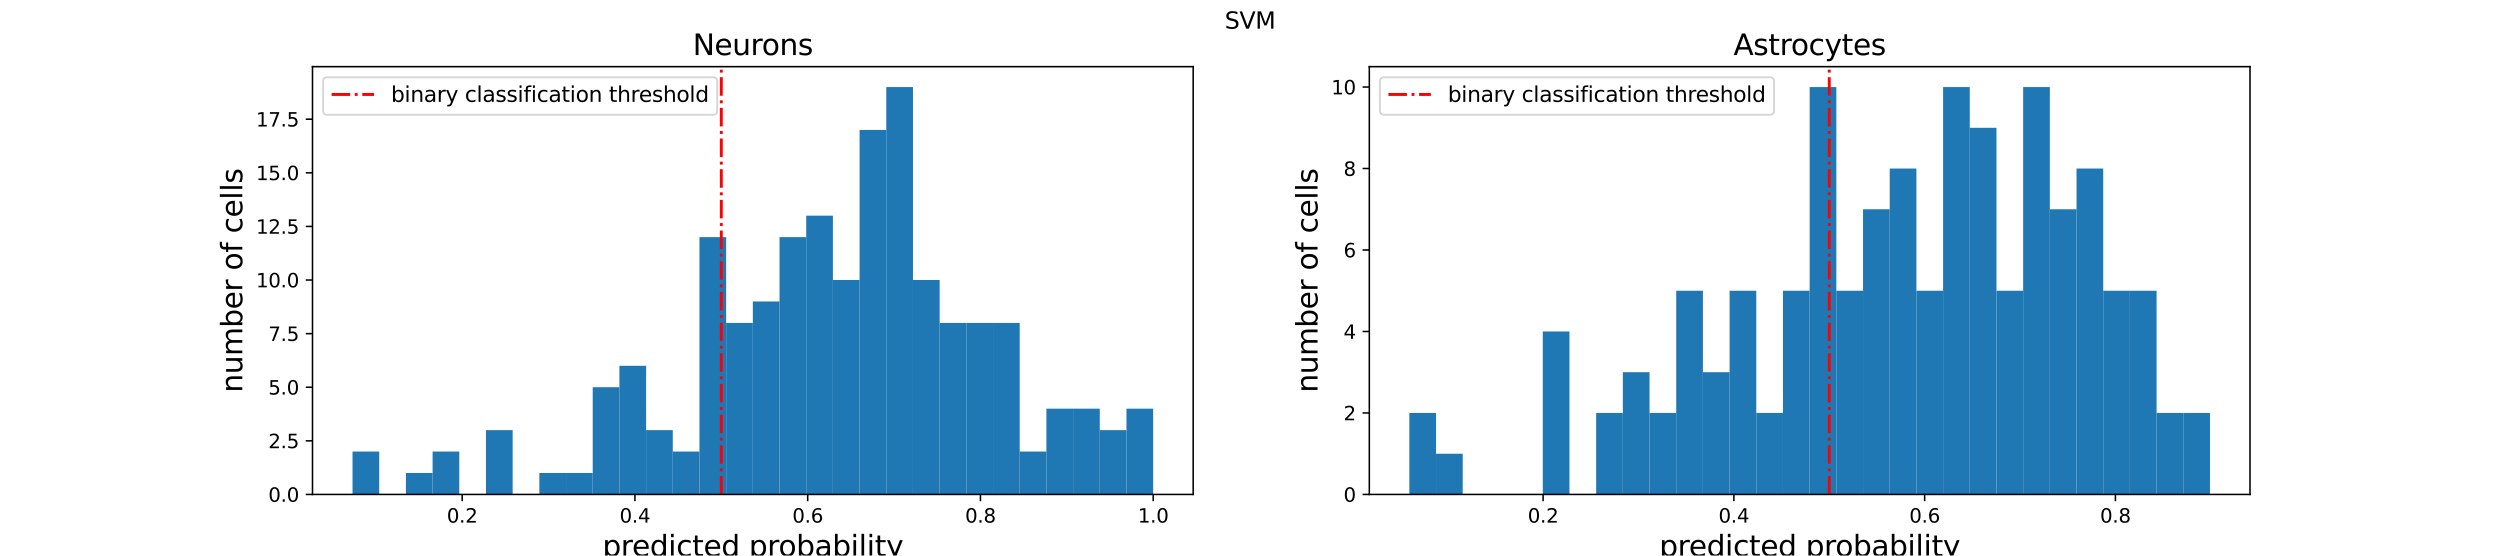 <?xml version="1.0" encoding="utf-8" standalone="no"?>
<!DOCTYPE svg PUBLIC "-//W3C//DTD SVG 1.1//EN"
  "http://www.w3.org/Graphics/SVG/1.1/DTD/svg11.dtd">
<svg xmlns:xlink="http://www.w3.org/1999/xlink" width="1296pt" height="288pt" viewBox="0 0 1296 288" xmlns="http://www.w3.org/2000/svg" version="1.1">
 <defs>
  <style type="text/css">*{stroke-linejoin: round; stroke-linecap: butt}</style>
 </defs>
 <g id="figure_1">
  <g id="patch_1">
   <path d="M 0 288 
L 1296 288 
L 1296 0 
L 0 0 
z
" style="fill: #ffffff"/>
  </g>
  <g id="axes_1">
   <g id="patch_2">
    <path d="M 162 256.32 
L 618.545 256.32 
L 618.545 34.56 
L 162 34.56 
z
" style="fill: #ffffff"/>
   </g>
   <g id="patch_3">
    <path d="M 182.752 256.32 
L 196.587 256.32 
L 196.587 234.088 
L 182.752 234.088 
z
" clip-path="url(#pd1513970ee)" style="fill: #1f77b4"/>
   </g>
   <g id="patch_4">
    <path d="M 196.587 256.32 
L 210.421 256.32 
L 210.421 256.32 
L 196.587 256.32 
z
" clip-path="url(#pd1513970ee)" style="fill: #1f77b4"/>
   </g>
   <g id="patch_5">
    <path d="M 210.421 256.32 
L 224.256 256.32 
L 224.256 245.204 
L 210.421 245.204 
z
" clip-path="url(#pd1513970ee)" style="fill: #1f77b4"/>
   </g>
   <g id="patch_6">
    <path d="M 224.256 256.32 
L 238.091 256.32 
L 238.091 234.088 
L 224.256 234.088 
z
" clip-path="url(#pd1513970ee)" style="fill: #1f77b4"/>
   </g>
   <g id="patch_7">
    <path d="M 238.091 256.32 
L 251.926 256.32 
L 251.926 256.32 
L 238.091 256.32 
z
" clip-path="url(#pd1513970ee)" style="fill: #1f77b4"/>
   </g>
   <g id="patch_8">
    <path d="M 251.926 256.32 
L 265.76 256.32 
L 265.76 222.973 
L 251.926 222.973 
z
" clip-path="url(#pd1513970ee)" style="fill: #1f77b4"/>
   </g>
   <g id="patch_9">
    <path d="M 265.76 256.32 
L 279.595 256.32 
L 279.595 256.32 
L 265.76 256.32 
z
" clip-path="url(#pd1513970ee)" style="fill: #1f77b4"/>
   </g>
   <g id="patch_10">
    <path d="M 279.595 256.32 
L 293.43 256.32 
L 293.43 245.204 
L 279.595 245.204 
z
" clip-path="url(#pd1513970ee)" style="fill: #1f77b4"/>
   </g>
   <g id="patch_11">
    <path d="M 293.43 256.32 
L 307.264 256.32 
L 307.264 245.204 
L 293.43 245.204 
z
" clip-path="url(#pd1513970ee)" style="fill: #1f77b4"/>
   </g>
   <g id="patch_12">
    <path d="M 307.264 256.32 
L 321.099 256.32 
L 321.099 200.741 
L 307.264 200.741 
z
" clip-path="url(#pd1513970ee)" style="fill: #1f77b4"/>
   </g>
   <g id="patch_13">
    <path d="M 321.099 256.32 
L 334.934 256.32 
L 334.934 189.625 
L 321.099 189.625 
z
" clip-path="url(#pd1513970ee)" style="fill: #1f77b4"/>
   </g>
   <g id="patch_14">
    <path d="M 334.934 256.32 
L 348.769 256.32 
L 348.769 222.973 
L 334.934 222.973 
z
" clip-path="url(#pd1513970ee)" style="fill: #1f77b4"/>
   </g>
   <g id="patch_15">
    <path d="M 348.769 256.32 
L 362.603 256.32 
L 362.603 234.088 
L 348.769 234.088 
z
" clip-path="url(#pd1513970ee)" style="fill: #1f77b4"/>
   </g>
   <g id="patch_16">
    <path d="M 362.603 256.32 
L 376.438 256.32 
L 376.438 122.931 
L 362.603 122.931 
z
" clip-path="url(#pd1513970ee)" style="fill: #1f77b4"/>
   </g>
   <g id="patch_17">
    <path d="M 376.438 256.32 
L 390.273 256.32 
L 390.273 167.394 
L 376.438 167.394 
z
" clip-path="url(#pd1513970ee)" style="fill: #1f77b4"/>
   </g>
   <g id="patch_18">
    <path d="M 390.273 256.32 
L 404.107 256.32 
L 404.107 156.278 
L 390.273 156.278 
z
" clip-path="url(#pd1513970ee)" style="fill: #1f77b4"/>
   </g>
   <g id="patch_19">
    <path d="M 404.107 256.32 
L 417.942 256.32 
L 417.942 122.931 
L 404.107 122.931 
z
" clip-path="url(#pd1513970ee)" style="fill: #1f77b4"/>
   </g>
   <g id="patch_20">
    <path d="M 417.942 256.32 
L 431.777 256.32 
L 431.777 111.815 
L 417.942 111.815 
z
" clip-path="url(#pd1513970ee)" style="fill: #1f77b4"/>
   </g>
   <g id="patch_21">
    <path d="M 431.777 256.32 
L 445.612 256.32 
L 445.612 145.162 
L 431.777 145.162 
z
" clip-path="url(#pd1513970ee)" style="fill: #1f77b4"/>
   </g>
   <g id="patch_22">
    <path d="M 445.612 256.32 
L 459.446 256.32 
L 459.446 67.352 
L 445.612 67.352 
z
" clip-path="url(#pd1513970ee)" style="fill: #1f77b4"/>
   </g>
   <g id="patch_23">
    <path d="M 459.446 256.32 
L 473.281 256.32 
L 473.281 45.12 
L 459.446 45.12 
z
" clip-path="url(#pd1513970ee)" style="fill: #1f77b4"/>
   </g>
   <g id="patch_24">
    <path d="M 473.281 256.32 
L 487.116 256.32 
L 487.116 145.162 
L 473.281 145.162 
z
" clip-path="url(#pd1513970ee)" style="fill: #1f77b4"/>
   </g>
   <g id="patch_25">
    <path d="M 487.116 256.32 
L 500.95 256.32 
L 500.95 167.394 
L 487.116 167.394 
z
" clip-path="url(#pd1513970ee)" style="fill: #1f77b4"/>
   </g>
   <g id="patch_26">
    <path d="M 500.95 256.32 
L 514.785 256.32 
L 514.785 167.394 
L 500.95 167.394 
z
" clip-path="url(#pd1513970ee)" style="fill: #1f77b4"/>
   </g>
   <g id="patch_27">
    <path d="M 514.785 256.32 
L 528.62 256.32 
L 528.62 167.394 
L 514.785 167.394 
z
" clip-path="url(#pd1513970ee)" style="fill: #1f77b4"/>
   </g>
   <g id="patch_28">
    <path d="M 528.62 256.32 
L 542.455 256.32 
L 542.455 234.088 
L 528.62 234.088 
z
" clip-path="url(#pd1513970ee)" style="fill: #1f77b4"/>
   </g>
   <g id="patch_29">
    <path d="M 542.455 256.32 
L 556.289 256.32 
L 556.289 211.857 
L 542.455 211.857 
z
" clip-path="url(#pd1513970ee)" style="fill: #1f77b4"/>
   </g>
   <g id="patch_30">
    <path d="M 556.289 256.32 
L 570.124 256.32 
L 570.124 211.857 
L 556.289 211.857 
z
" clip-path="url(#pd1513970ee)" style="fill: #1f77b4"/>
   </g>
   <g id="patch_31">
    <path d="M 570.124 256.32 
L 583.959 256.32 
L 583.959 222.973 
L 570.124 222.973 
z
" clip-path="url(#pd1513970ee)" style="fill: #1f77b4"/>
   </g>
   <g id="patch_32">
    <path d="M 583.959 256.32 
L 597.793 256.32 
L 597.793 211.857 
L 583.959 211.857 
z
" clip-path="url(#pd1513970ee)" style="fill: #1f77b4"/>
   </g>
   <g id="matplotlib.axis_1">
    <g id="xtick_1">
     <g id="line2d_1">
      <defs>
       <path id="me5dba78fe8" d="M 0 0 
L 0 3.5 
" style="stroke: #000000; stroke-width: 0.8"/>
      </defs>
      <g>
       <use xlink:href="#me5dba78fe8" x="239.591" y="256.32" style="stroke: #000000; stroke-width: 0.8"/>
      </g>
     </g>
     <g id="text_1">
      <!-- 0.2 -->
      <g transform="translate(231.639 270.918) scale(0.1 -0.1)">
       <defs>
        <path id="DejaVuSans-30" d="M 2034 4250 
Q 1547 4250 1301 3770 
Q 1056 3291 1056 2328 
Q 1056 1369 1301 889 
Q 1547 409 2034 409 
Q 2525 409 2770 889 
Q 3016 1369 3016 2328 
Q 3016 3291 2770 3770 
Q 2525 4250 2034 4250 
z
M 2034 4750 
Q 2819 4750 3233 4129 
Q 3647 3509 3647 2328 
Q 3647 1150 3233 529 
Q 2819 -91 2034 -91 
Q 1250 -91 836 529 
Q 422 1150 422 2328 
Q 422 3509 836 4129 
Q 1250 4750 2034 4750 
z
" transform="scale(0.016)"/>
        <path id="DejaVuSans-2e" d="M 684 794 
L 1344 794 
L 1344 0 
L 684 0 
L 684 794 
z
" transform="scale(0.016)"/>
        <path id="DejaVuSans-32" d="M 1228 531 
L 3431 531 
L 3431 0 
L 469 0 
L 469 531 
Q 828 903 1448 1529 
Q 2069 2156 2228 2338 
Q 2531 2678 2651 2914 
Q 2772 3150 2772 3378 
Q 2772 3750 2511 3984 
Q 2250 4219 1831 4219 
Q 1534 4219 1204 4116 
Q 875 4013 500 3803 
L 500 4441 
Q 881 4594 1212 4672 
Q 1544 4750 1819 4750 
Q 2544 4750 2975 4387 
Q 3406 4025 3406 3419 
Q 3406 3131 3298 2873 
Q 3191 2616 2906 2266 
Q 2828 2175 2409 1742 
Q 1991 1309 1228 531 
z
" transform="scale(0.016)"/>
       </defs>
       <use xlink:href="#DejaVuSans-30"/>
       <use xlink:href="#DejaVuSans-2e" x="63.623"/>
       <use xlink:href="#DejaVuSans-32" x="95.41"/>
      </g>
     </g>
    </g>
    <g id="xtick_2">
     <g id="line2d_2">
      <g>
       <use xlink:href="#me5dba78fe8" x="329.149" y="256.32" style="stroke: #000000; stroke-width: 0.8"/>
      </g>
     </g>
     <g id="text_2">
      <!-- 0.4 -->
      <g transform="translate(321.197 270.918) scale(0.1 -0.1)">
       <defs>
        <path id="DejaVuSans-34" d="M 2419 4116 
L 825 1625 
L 2419 1625 
L 2419 4116 
z
M 2253 4666 
L 3047 4666 
L 3047 1625 
L 3713 1625 
L 3713 1100 
L 3047 1100 
L 3047 0 
L 2419 0 
L 2419 1100 
L 313 1100 
L 313 1709 
L 2253 4666 
z
" transform="scale(0.016)"/>
       </defs>
       <use xlink:href="#DejaVuSans-30"/>
       <use xlink:href="#DejaVuSans-2e" x="63.623"/>
       <use xlink:href="#DejaVuSans-34" x="95.41"/>
      </g>
     </g>
    </g>
    <g id="xtick_3">
     <g id="line2d_3">
      <g>
       <use xlink:href="#me5dba78fe8" x="418.707" y="256.32" style="stroke: #000000; stroke-width: 0.8"/>
      </g>
     </g>
     <g id="text_3">
      <!-- 0.6 -->
      <g transform="translate(410.755 270.918) scale(0.1 -0.1)">
       <defs>
        <path id="DejaVuSans-36" d="M 2113 2584 
Q 1688 2584 1439 2293 
Q 1191 2003 1191 1497 
Q 1191 994 1439 701 
Q 1688 409 2113 409 
Q 2538 409 2786 701 
Q 3034 994 3034 1497 
Q 3034 2003 2786 2293 
Q 2538 2584 2113 2584 
z
M 3366 4563 
L 3366 3988 
Q 3128 4100 2886 4159 
Q 2644 4219 2406 4219 
Q 1781 4219 1451 3797 
Q 1122 3375 1075 2522 
Q 1259 2794 1537 2939 
Q 1816 3084 2150 3084 
Q 2853 3084 3261 2657 
Q 3669 2231 3669 1497 
Q 3669 778 3244 343 
Q 2819 -91 2113 -91 
Q 1303 -91 875 529 
Q 447 1150 447 2328 
Q 447 3434 972 4092 
Q 1497 4750 2381 4750 
Q 2619 4750 2861 4703 
Q 3103 4656 3366 4563 
z
" transform="scale(0.016)"/>
       </defs>
       <use xlink:href="#DejaVuSans-30"/>
       <use xlink:href="#DejaVuSans-2e" x="63.623"/>
       <use xlink:href="#DejaVuSans-36" x="95.41"/>
      </g>
     </g>
    </g>
    <g id="xtick_4">
     <g id="line2d_4">
      <g>
       <use xlink:href="#me5dba78fe8" x="508.265" y="256.32" style="stroke: #000000; stroke-width: 0.8"/>
      </g>
     </g>
     <g id="text_4">
      <!-- 0.8 -->
      <g transform="translate(500.313 270.918) scale(0.1 -0.1)">
       <defs>
        <path id="DejaVuSans-38" d="M 2034 2216 
Q 1584 2216 1326 1975 
Q 1069 1734 1069 1313 
Q 1069 891 1326 650 
Q 1584 409 2034 409 
Q 2484 409 2743 651 
Q 3003 894 3003 1313 
Q 3003 1734 2745 1975 
Q 2488 2216 2034 2216 
z
M 1403 2484 
Q 997 2584 770 2862 
Q 544 3141 544 3541 
Q 544 4100 942 4425 
Q 1341 4750 2034 4750 
Q 2731 4750 3128 4425 
Q 3525 4100 3525 3541 
Q 3525 3141 3298 2862 
Q 3072 2584 2669 2484 
Q 3125 2378 3379 2068 
Q 3634 1759 3634 1313 
Q 3634 634 3220 271 
Q 2806 -91 2034 -91 
Q 1263 -91 848 271 
Q 434 634 434 1313 
Q 434 1759 690 2068 
Q 947 2378 1403 2484 
z
M 1172 3481 
Q 1172 3119 1398 2916 
Q 1625 2713 2034 2713 
Q 2441 2713 2670 2916 
Q 2900 3119 2900 3481 
Q 2900 3844 2670 4047 
Q 2441 4250 2034 4250 
Q 1625 4250 1398 4047 
Q 1172 3844 1172 3481 
z
" transform="scale(0.016)"/>
       </defs>
       <use xlink:href="#DejaVuSans-30"/>
       <use xlink:href="#DejaVuSans-2e" x="63.623"/>
       <use xlink:href="#DejaVuSans-38" x="95.41"/>
      </g>
     </g>
    </g>
    <g id="xtick_5">
     <g id="line2d_5">
      <g>
       <use xlink:href="#me5dba78fe8" x="597.823" y="256.32" style="stroke: #000000; stroke-width: 0.8"/>
      </g>
     </g>
     <g id="text_5">
      <!-- 1.0 -->
      <g transform="translate(589.871 270.918) scale(0.1 -0.1)">
       <defs>
        <path id="DejaVuSans-31" d="M 794 531 
L 1825 531 
L 1825 4091 
L 703 3866 
L 703 4441 
L 1819 4666 
L 2450 4666 
L 2450 531 
L 3481 531 
L 3481 0 
L 794 0 
L 794 531 
z
" transform="scale(0.016)"/>
       </defs>
       <use xlink:href="#DejaVuSans-31"/>
       <use xlink:href="#DejaVuSans-2e" x="63.623"/>
       <use xlink:href="#DejaVuSans-30" x="95.41"/>
      </g>
     </g>
    </g>
    <g id="text_6">
     <!-- predicted probability -->
     <g transform="translate(312.3 288.396) scale(0.15 -0.15)">
      <defs>
       <path id="DejaVuSans-70" d="M 1159 525 
L 1159 -1331 
L 581 -1331 
L 581 3500 
L 1159 3500 
L 1159 2969 
Q 1341 3281 1617 3432 
Q 1894 3584 2278 3584 
Q 2916 3584 3314 3078 
Q 3713 2572 3713 1747 
Q 3713 922 3314 415 
Q 2916 -91 2278 -91 
Q 1894 -91 1617 61 
Q 1341 213 1159 525 
z
M 3116 1747 
Q 3116 2381 2855 2742 
Q 2594 3103 2138 3103 
Q 1681 3103 1420 2742 
Q 1159 2381 1159 1747 
Q 1159 1113 1420 752 
Q 1681 391 2138 391 
Q 2594 391 2855 752 
Q 3116 1113 3116 1747 
z
" transform="scale(0.016)"/>
       <path id="DejaVuSans-72" d="M 2631 2963 
Q 2534 3019 2420 3045 
Q 2306 3072 2169 3072 
Q 1681 3072 1420 2755 
Q 1159 2438 1159 1844 
L 1159 0 
L 581 0 
L 581 3500 
L 1159 3500 
L 1159 2956 
Q 1341 3275 1631 3429 
Q 1922 3584 2338 3584 
Q 2397 3584 2469 3576 
Q 2541 3569 2628 3553 
L 2631 2963 
z
" transform="scale(0.016)"/>
       <path id="DejaVuSans-65" d="M 3597 1894 
L 3597 1613 
L 953 1613 
Q 991 1019 1311 708 
Q 1631 397 2203 397 
Q 2534 397 2845 478 
Q 3156 559 3463 722 
L 3463 178 
Q 3153 47 2828 -22 
Q 2503 -91 2169 -91 
Q 1331 -91 842 396 
Q 353 884 353 1716 
Q 353 2575 817 3079 
Q 1281 3584 2069 3584 
Q 2775 3584 3186 3129 
Q 3597 2675 3597 1894 
z
M 3022 2063 
Q 3016 2534 2758 2815 
Q 2500 3097 2075 3097 
Q 1594 3097 1305 2825 
Q 1016 2553 972 2059 
L 3022 2063 
z
" transform="scale(0.016)"/>
       <path id="DejaVuSans-64" d="M 2906 2969 
L 2906 4863 
L 3481 4863 
L 3481 0 
L 2906 0 
L 2906 525 
Q 2725 213 2448 61 
Q 2172 -91 1784 -91 
Q 1150 -91 751 415 
Q 353 922 353 1747 
Q 353 2572 751 3078 
Q 1150 3584 1784 3584 
Q 2172 3584 2448 3432 
Q 2725 3281 2906 2969 
z
M 947 1747 
Q 947 1113 1208 752 
Q 1469 391 1925 391 
Q 2381 391 2643 752 
Q 2906 1113 2906 1747 
Q 2906 2381 2643 2742 
Q 2381 3103 1925 3103 
Q 1469 3103 1208 2742 
Q 947 2381 947 1747 
z
" transform="scale(0.016)"/>
       <path id="DejaVuSans-69" d="M 603 3500 
L 1178 3500 
L 1178 0 
L 603 0 
L 603 3500 
z
M 603 4863 
L 1178 4863 
L 1178 4134 
L 603 4134 
L 603 4863 
z
" transform="scale(0.016)"/>
       <path id="DejaVuSans-63" d="M 3122 3366 
L 3122 2828 
Q 2878 2963 2633 3030 
Q 2388 3097 2138 3097 
Q 1578 3097 1268 2742 
Q 959 2388 959 1747 
Q 959 1106 1268 751 
Q 1578 397 2138 397 
Q 2388 397 2633 464 
Q 2878 531 3122 666 
L 3122 134 
Q 2881 22 2623 -34 
Q 2366 -91 2075 -91 
Q 1284 -91 818 406 
Q 353 903 353 1747 
Q 353 2603 823 3093 
Q 1294 3584 2113 3584 
Q 2378 3584 2631 3529 
Q 2884 3475 3122 3366 
z
" transform="scale(0.016)"/>
       <path id="DejaVuSans-74" d="M 1172 4494 
L 1172 3500 
L 2356 3500 
L 2356 3053 
L 1172 3053 
L 1172 1153 
Q 1172 725 1289 603 
Q 1406 481 1766 481 
L 2356 481 
L 2356 0 
L 1766 0 
Q 1100 0 847 248 
Q 594 497 594 1153 
L 594 3053 
L 172 3053 
L 172 3500 
L 594 3500 
L 594 4494 
L 1172 4494 
z
" transform="scale(0.016)"/>
       <path id="DejaVuSans-20" transform="scale(0.016)"/>
       <path id="DejaVuSans-6f" d="M 1959 3097 
Q 1497 3097 1228 2736 
Q 959 2375 959 1747 
Q 959 1119 1226 758 
Q 1494 397 1959 397 
Q 2419 397 2687 759 
Q 2956 1122 2956 1747 
Q 2956 2369 2687 2733 
Q 2419 3097 1959 3097 
z
M 1959 3584 
Q 2709 3584 3137 3096 
Q 3566 2609 3566 1747 
Q 3566 888 3137 398 
Q 2709 -91 1959 -91 
Q 1206 -91 779 398 
Q 353 888 353 1747 
Q 353 2609 779 3096 
Q 1206 3584 1959 3584 
z
" transform="scale(0.016)"/>
       <path id="DejaVuSans-62" d="M 3116 1747 
Q 3116 2381 2855 2742 
Q 2594 3103 2138 3103 
Q 1681 3103 1420 2742 
Q 1159 2381 1159 1747 
Q 1159 1113 1420 752 
Q 1681 391 2138 391 
Q 2594 391 2855 752 
Q 3116 1113 3116 1747 
z
M 1159 2969 
Q 1341 3281 1617 3432 
Q 1894 3584 2278 3584 
Q 2916 3584 3314 3078 
Q 3713 2572 3713 1747 
Q 3713 922 3314 415 
Q 2916 -91 2278 -91 
Q 1894 -91 1617 61 
Q 1341 213 1159 525 
L 1159 0 
L 581 0 
L 581 4863 
L 1159 4863 
L 1159 2969 
z
" transform="scale(0.016)"/>
       <path id="DejaVuSans-61" d="M 2194 1759 
Q 1497 1759 1228 1600 
Q 959 1441 959 1056 
Q 959 750 1161 570 
Q 1363 391 1709 391 
Q 2188 391 2477 730 
Q 2766 1069 2766 1631 
L 2766 1759 
L 2194 1759 
z
M 3341 1997 
L 3341 0 
L 2766 0 
L 2766 531 
Q 2569 213 2275 61 
Q 1981 -91 1556 -91 
Q 1019 -91 701 211 
Q 384 513 384 1019 
Q 384 1609 779 1909 
Q 1175 2209 1959 2209 
L 2766 2209 
L 2766 2266 
Q 2766 2663 2505 2880 
Q 2244 3097 1772 3097 
Q 1472 3097 1187 3025 
Q 903 2953 641 2809 
L 641 3341 
Q 956 3463 1253 3523 
Q 1550 3584 1831 3584 
Q 2591 3584 2966 3190 
Q 3341 2797 3341 1997 
z
" transform="scale(0.016)"/>
       <path id="DejaVuSans-6c" d="M 603 4863 
L 1178 4863 
L 1178 0 
L 603 0 
L 603 4863 
z
" transform="scale(0.016)"/>
       <path id="DejaVuSans-79" d="M 2059 -325 
Q 1816 -950 1584 -1140 
Q 1353 -1331 966 -1331 
L 506 -1331 
L 506 -850 
L 844 -850 
Q 1081 -850 1212 -737 
Q 1344 -625 1503 -206 
L 1606 56 
L 191 3500 
L 800 3500 
L 1894 763 
L 2988 3500 
L 3597 3500 
L 2059 -325 
z
" transform="scale(0.016)"/>
      </defs>
      <use xlink:href="#DejaVuSans-70"/>
      <use xlink:href="#DejaVuSans-72" x="63.477"/>
      <use xlink:href="#DejaVuSans-65" x="102.34"/>
      <use xlink:href="#DejaVuSans-64" x="163.863"/>
      <use xlink:href="#DejaVuSans-69" x="227.34"/>
      <use xlink:href="#DejaVuSans-63" x="255.123"/>
      <use xlink:href="#DejaVuSans-74" x="310.104"/>
      <use xlink:href="#DejaVuSans-65" x="349.312"/>
      <use xlink:href="#DejaVuSans-64" x="410.836"/>
      <use xlink:href="#DejaVuSans-20" x="474.312"/>
      <use xlink:href="#DejaVuSans-70" x="506.1"/>
      <use xlink:href="#DejaVuSans-72" x="569.576"/>
      <use xlink:href="#DejaVuSans-6f" x="608.439"/>
      <use xlink:href="#DejaVuSans-62" x="669.621"/>
      <use xlink:href="#DejaVuSans-61" x="733.098"/>
      <use xlink:href="#DejaVuSans-62" x="794.377"/>
      <use xlink:href="#DejaVuSans-69" x="857.854"/>
      <use xlink:href="#DejaVuSans-6c" x="885.637"/>
      <use xlink:href="#DejaVuSans-69" x="913.42"/>
      <use xlink:href="#DejaVuSans-74" x="941.203"/>
      <use xlink:href="#DejaVuSans-79" x="980.412"/>
     </g>
    </g>
   </g>
   <g id="matplotlib.axis_2">
    <g id="ytick_1">
     <g id="line2d_6">
      <defs>
       <path id="mfca149810f" d="M 0 0 
L -3.5 0 
" style="stroke: #000000; stroke-width: 0.8"/>
      </defs>
      <g>
       <use xlink:href="#mfca149810f" x="162" y="256.32" style="stroke: #000000; stroke-width: 0.8"/>
      </g>
     </g>
     <g id="text_7">
      <!-- 0.0 -->
      <g transform="translate(139.097 260.119) scale(0.1 -0.1)">
       <use xlink:href="#DejaVuSans-30"/>
       <use xlink:href="#DejaVuSans-2e" x="63.623"/>
       <use xlink:href="#DejaVuSans-30" x="95.41"/>
      </g>
     </g>
    </g>
    <g id="ytick_2">
     <g id="line2d_7">
      <g>
       <use xlink:href="#mfca149810f" x="162" y="228.531" style="stroke: #000000; stroke-width: 0.8"/>
      </g>
     </g>
     <g id="text_8">
      <!-- 2.5 -->
      <g transform="translate(139.097 232.33) scale(0.1 -0.1)">
       <defs>
        <path id="DejaVuSans-35" d="M 691 4666 
L 3169 4666 
L 3169 4134 
L 1269 4134 
L 1269 2991 
Q 1406 3038 1543 3061 
Q 1681 3084 1819 3084 
Q 2600 3084 3056 2656 
Q 3513 2228 3513 1497 
Q 3513 744 3044 326 
Q 2575 -91 1722 -91 
Q 1428 -91 1123 -41 
Q 819 9 494 109 
L 494 744 
Q 775 591 1075 516 
Q 1375 441 1709 441 
Q 2250 441 2565 725 
Q 2881 1009 2881 1497 
Q 2881 1984 2565 2268 
Q 2250 2553 1709 2553 
Q 1456 2553 1204 2497 
Q 953 2441 691 2322 
L 691 4666 
z
" transform="scale(0.016)"/>
       </defs>
       <use xlink:href="#DejaVuSans-32"/>
       <use xlink:href="#DejaVuSans-2e" x="63.623"/>
       <use xlink:href="#DejaVuSans-35" x="95.41"/>
      </g>
     </g>
    </g>
    <g id="ytick_3">
     <g id="line2d_8">
      <g>
       <use xlink:href="#mfca149810f" x="162" y="200.741" style="stroke: #000000; stroke-width: 0.8"/>
      </g>
     </g>
     <g id="text_9">
      <!-- 5.0 -->
      <g transform="translate(139.097 204.54) scale(0.1 -0.1)">
       <use xlink:href="#DejaVuSans-35"/>
       <use xlink:href="#DejaVuSans-2e" x="63.623"/>
       <use xlink:href="#DejaVuSans-30" x="95.41"/>
      </g>
     </g>
    </g>
    <g id="ytick_4">
     <g id="line2d_9">
      <g>
       <use xlink:href="#mfca149810f" x="162" y="172.952" style="stroke: #000000; stroke-width: 0.8"/>
      </g>
     </g>
     <g id="text_10">
      <!-- 7.5 -->
      <g transform="translate(139.097 176.751) scale(0.1 -0.1)">
       <defs>
        <path id="DejaVuSans-37" d="M 525 4666 
L 3525 4666 
L 3525 4397 
L 1831 0 
L 1172 0 
L 2766 4134 
L 525 4134 
L 525 4666 
z
" transform="scale(0.016)"/>
       </defs>
       <use xlink:href="#DejaVuSans-37"/>
       <use xlink:href="#DejaVuSans-2e" x="63.623"/>
       <use xlink:href="#DejaVuSans-35" x="95.41"/>
      </g>
     </g>
    </g>
    <g id="ytick_5">
     <g id="line2d_10">
      <g>
       <use xlink:href="#mfca149810f" x="162" y="145.162" style="stroke: #000000; stroke-width: 0.8"/>
      </g>
     </g>
     <g id="text_11">
      <!-- 10.0 -->
      <g transform="translate(132.734 148.961) scale(0.1 -0.1)">
       <use xlink:href="#DejaVuSans-31"/>
       <use xlink:href="#DejaVuSans-30" x="63.623"/>
       <use xlink:href="#DejaVuSans-2e" x="127.246"/>
       <use xlink:href="#DejaVuSans-30" x="159.033"/>
      </g>
     </g>
    </g>
    <g id="ytick_6">
     <g id="line2d_11">
      <g>
       <use xlink:href="#mfca149810f" x="162" y="117.373" style="stroke: #000000; stroke-width: 0.8"/>
      </g>
     </g>
     <g id="text_12">
      <!-- 12.5 -->
      <g transform="translate(132.734 121.172) scale(0.1 -0.1)">
       <use xlink:href="#DejaVuSans-31"/>
       <use xlink:href="#DejaVuSans-32" x="63.623"/>
       <use xlink:href="#DejaVuSans-2e" x="127.246"/>
       <use xlink:href="#DejaVuSans-35" x="159.033"/>
      </g>
     </g>
    </g>
    <g id="ytick_7">
     <g id="line2d_12">
      <g>
       <use xlink:href="#mfca149810f" x="162" y="89.583" style="stroke: #000000; stroke-width: 0.8"/>
      </g>
     </g>
     <g id="text_13">
      <!-- 15.0 -->
      <g transform="translate(132.734 93.382) scale(0.1 -0.1)">
       <use xlink:href="#DejaVuSans-31"/>
       <use xlink:href="#DejaVuSans-35" x="63.623"/>
       <use xlink:href="#DejaVuSans-2e" x="127.246"/>
       <use xlink:href="#DejaVuSans-30" x="159.033"/>
      </g>
     </g>
    </g>
    <g id="ytick_8">
     <g id="line2d_13">
      <g>
       <use xlink:href="#mfca149810f" x="162" y="61.794" style="stroke: #000000; stroke-width: 0.8"/>
      </g>
     </g>
     <g id="text_14">
      <!-- 17.5 -->
      <g transform="translate(132.734 65.593) scale(0.1 -0.1)">
       <use xlink:href="#DejaVuSans-31"/>
       <use xlink:href="#DejaVuSans-37" x="63.623"/>
       <use xlink:href="#DejaVuSans-2e" x="127.246"/>
       <use xlink:href="#DejaVuSans-35" x="159.033"/>
      </g>
     </g>
    </g>
    <g id="text_15">
     <!-- number of cells -->
     <g transform="translate(125.615 203.52) rotate(-90) scale(0.15 -0.15)">
      <defs>
       <path id="DejaVuSans-6e" d="M 3513 2113 
L 3513 0 
L 2938 0 
L 2938 2094 
Q 2938 2591 2744 2837 
Q 2550 3084 2163 3084 
Q 1697 3084 1428 2787 
Q 1159 2491 1159 1978 
L 1159 0 
L 581 0 
L 581 3500 
L 1159 3500 
L 1159 2956 
Q 1366 3272 1645 3428 
Q 1925 3584 2291 3584 
Q 2894 3584 3203 3211 
Q 3513 2838 3513 2113 
z
" transform="scale(0.016)"/>
       <path id="DejaVuSans-75" d="M 544 1381 
L 544 3500 
L 1119 3500 
L 1119 1403 
Q 1119 906 1312 657 
Q 1506 409 1894 409 
Q 2359 409 2629 706 
Q 2900 1003 2900 1516 
L 2900 3500 
L 3475 3500 
L 3475 0 
L 2900 0 
L 2900 538 
Q 2691 219 2414 64 
Q 2138 -91 1772 -91 
Q 1169 -91 856 284 
Q 544 659 544 1381 
z
M 1991 3584 
L 1991 3584 
z
" transform="scale(0.016)"/>
       <path id="DejaVuSans-6d" d="M 3328 2828 
Q 3544 3216 3844 3400 
Q 4144 3584 4550 3584 
Q 5097 3584 5394 3201 
Q 5691 2819 5691 2113 
L 5691 0 
L 5113 0 
L 5113 2094 
Q 5113 2597 4934 2840 
Q 4756 3084 4391 3084 
Q 3944 3084 3684 2787 
Q 3425 2491 3425 1978 
L 3425 0 
L 2847 0 
L 2847 2094 
Q 2847 2600 2669 2842 
Q 2491 3084 2119 3084 
Q 1678 3084 1418 2786 
Q 1159 2488 1159 1978 
L 1159 0 
L 581 0 
L 581 3500 
L 1159 3500 
L 1159 2956 
Q 1356 3278 1631 3431 
Q 1906 3584 2284 3584 
Q 2666 3584 2933 3390 
Q 3200 3197 3328 2828 
z
" transform="scale(0.016)"/>
       <path id="DejaVuSans-66" d="M 2375 4863 
L 2375 4384 
L 1825 4384 
Q 1516 4384 1395 4259 
Q 1275 4134 1275 3809 
L 1275 3500 
L 2222 3500 
L 2222 3053 
L 1275 3053 
L 1275 0 
L 697 0 
L 697 3053 
L 147 3053 
L 147 3500 
L 697 3500 
L 697 3744 
Q 697 4328 969 4595 
Q 1241 4863 1831 4863 
L 2375 4863 
z
" transform="scale(0.016)"/>
       <path id="DejaVuSans-73" d="M 2834 3397 
L 2834 2853 
Q 2591 2978 2328 3040 
Q 2066 3103 1784 3103 
Q 1356 3103 1142 2972 
Q 928 2841 928 2578 
Q 928 2378 1081 2264 
Q 1234 2150 1697 2047 
L 1894 2003 
Q 2506 1872 2764 1633 
Q 3022 1394 3022 966 
Q 3022 478 2636 193 
Q 2250 -91 1575 -91 
Q 1294 -91 989 -36 
Q 684 19 347 128 
L 347 722 
Q 666 556 975 473 
Q 1284 391 1588 391 
Q 1994 391 2212 530 
Q 2431 669 2431 922 
Q 2431 1156 2273 1281 
Q 2116 1406 1581 1522 
L 1381 1569 
Q 847 1681 609 1914 
Q 372 2147 372 2553 
Q 372 3047 722 3315 
Q 1072 3584 1716 3584 
Q 2034 3584 2315 3537 
Q 2597 3491 2834 3397 
z
" transform="scale(0.016)"/>
      </defs>
      <use xlink:href="#DejaVuSans-6e"/>
      <use xlink:href="#DejaVuSans-75" x="63.379"/>
      <use xlink:href="#DejaVuSans-6d" x="126.758"/>
      <use xlink:href="#DejaVuSans-62" x="224.17"/>
      <use xlink:href="#DejaVuSans-65" x="287.646"/>
      <use xlink:href="#DejaVuSans-72" x="349.17"/>
      <use xlink:href="#DejaVuSans-20" x="390.283"/>
      <use xlink:href="#DejaVuSans-6f" x="422.07"/>
      <use xlink:href="#DejaVuSans-66" x="483.252"/>
      <use xlink:href="#DejaVuSans-20" x="518.457"/>
      <use xlink:href="#DejaVuSans-63" x="550.244"/>
      <use xlink:href="#DejaVuSans-65" x="605.225"/>
      <use xlink:href="#DejaVuSans-6c" x="666.748"/>
      <use xlink:href="#DejaVuSans-6c" x="694.531"/>
      <use xlink:href="#DejaVuSans-73" x="722.314"/>
     </g>
    </g>
   </g>
   <g id="line2d_14">
    <path d="M 373.928 256.32 
L 373.928 34.56 
" clip-path="url(#pd1513970ee)" style="fill: none; stroke-dasharray: 9.6,2.4,1.5,2.4; stroke-dashoffset: 0; stroke: #ff0000; stroke-width: 1.5"/>
   </g>
   <g id="patch_33">
    <path d="M 162 256.32 
L 162 34.56 
" style="fill: none; stroke: #000000; stroke-width: 0.8; stroke-linejoin: miter; stroke-linecap: square"/>
   </g>
   <g id="patch_34">
    <path d="M 618.545 256.32 
L 618.545 34.56 
" style="fill: none; stroke: #000000; stroke-width: 0.8; stroke-linejoin: miter; stroke-linecap: square"/>
   </g>
   <g id="patch_35">
    <path d="M 162 256.32 
L 618.545 256.32 
" style="fill: none; stroke: #000000; stroke-width: 0.8; stroke-linejoin: miter; stroke-linecap: square"/>
   </g>
   <g id="patch_36">
    <path d="M 162 34.56 
L 618.545 34.56 
" style="fill: none; stroke: #000000; stroke-width: 0.8; stroke-linejoin: miter; stroke-linecap: square"/>
   </g>
   <g id="text_16">
    <!-- Neurons -->
    <g transform="translate(359.13 28.56) scale(0.15 -0.15)">
     <defs>
      <path id="DejaVuSans-4e" d="M 628 4666 
L 1478 4666 
L 3547 763 
L 3547 4666 
L 4159 4666 
L 4159 0 
L 3309 0 
L 1241 3903 
L 1241 0 
L 628 0 
L 628 4666 
z
" transform="scale(0.016)"/>
     </defs>
     <use xlink:href="#DejaVuSans-4e"/>
     <use xlink:href="#DejaVuSans-65" x="74.805"/>
     <use xlink:href="#DejaVuSans-75" x="136.328"/>
     <use xlink:href="#DejaVuSans-72" x="199.707"/>
     <use xlink:href="#DejaVuSans-6f" x="238.57"/>
     <use xlink:href="#DejaVuSans-6e" x="299.752"/>
     <use xlink:href="#DejaVuSans-73" x="363.131"/>
    </g>
   </g>
   <g id="legend_1">
    <g id="patch_37">
     <path d="M 169.7 59.506 
L 369.623 59.506 
Q 371.823 59.506 371.823 57.306 
L 371.823 42.26 
Q 371.823 40.06 369.623 40.06 
L 169.7 40.06 
Q 167.5 40.06 167.5 42.26 
L 167.5 57.306 
Q 167.5 59.506 169.7 59.506 
z
" style="fill: #ffffff; opacity: 0.8; stroke: #cccccc; stroke-linejoin: miter"/>
    </g>
    <g id="line2d_15">
     <path d="M 171.9 48.968 
L 182.9 48.968 
L 193.9 48.968 
" style="fill: none; stroke-dasharray: 9.6,2.4,1.5,2.4; stroke-dashoffset: 0; stroke: #ff0000; stroke-width: 1.5"/>
    </g>
    <g id="text_17">
     <!-- binary classification threshold -->
     <g transform="translate(202.7 52.818) scale(0.11 -0.11)">
      <defs>
       <path id="DejaVuSans-68" d="M 3513 2113 
L 3513 0 
L 2938 0 
L 2938 2094 
Q 2938 2591 2744 2837 
Q 2550 3084 2163 3084 
Q 1697 3084 1428 2787 
Q 1159 2491 1159 1978 
L 1159 0 
L 581 0 
L 581 4863 
L 1159 4863 
L 1159 2956 
Q 1366 3272 1645 3428 
Q 1925 3584 2291 3584 
Q 2894 3584 3203 3211 
Q 3513 2838 3513 2113 
z
" transform="scale(0.016)"/>
      </defs>
      <use xlink:href="#DejaVuSans-62"/>
      <use xlink:href="#DejaVuSans-69" x="63.477"/>
      <use xlink:href="#DejaVuSans-6e" x="91.26"/>
      <use xlink:href="#DejaVuSans-61" x="154.639"/>
      <use xlink:href="#DejaVuSans-72" x="215.918"/>
      <use xlink:href="#DejaVuSans-79" x="257.031"/>
      <use xlink:href="#DejaVuSans-20" x="316.211"/>
      <use xlink:href="#DejaVuSans-63" x="347.998"/>
      <use xlink:href="#DejaVuSans-6c" x="402.979"/>
      <use xlink:href="#DejaVuSans-61" x="430.762"/>
      <use xlink:href="#DejaVuSans-73" x="492.041"/>
      <use xlink:href="#DejaVuSans-73" x="544.141"/>
      <use xlink:href="#DejaVuSans-69" x="596.24"/>
      <use xlink:href="#DejaVuSans-66" x="624.023"/>
      <use xlink:href="#DejaVuSans-69" x="659.229"/>
      <use xlink:href="#DejaVuSans-63" x="687.012"/>
      <use xlink:href="#DejaVuSans-61" x="741.992"/>
      <use xlink:href="#DejaVuSans-74" x="803.271"/>
      <use xlink:href="#DejaVuSans-69" x="842.48"/>
      <use xlink:href="#DejaVuSans-6f" x="870.264"/>
      <use xlink:href="#DejaVuSans-6e" x="931.445"/>
      <use xlink:href="#DejaVuSans-20" x="994.824"/>
      <use xlink:href="#DejaVuSans-74" x="1026.611"/>
      <use xlink:href="#DejaVuSans-68" x="1065.82"/>
      <use xlink:href="#DejaVuSans-72" x="1129.199"/>
      <use xlink:href="#DejaVuSans-65" x="1168.062"/>
      <use xlink:href="#DejaVuSans-73" x="1229.586"/>
      <use xlink:href="#DejaVuSans-68" x="1281.686"/>
      <use xlink:href="#DejaVuSans-6f" x="1345.064"/>
      <use xlink:href="#DejaVuSans-6c" x="1406.246"/>
      <use xlink:href="#DejaVuSans-64" x="1434.029"/>
     </g>
    </g>
   </g>
  </g>
  <g id="axes_2">
   <g id="patch_38">
    <path d="M 709.855 256.32 
L 1166.4 256.32 
L 1166.4 34.56 
L 709.855 34.56 
z
" style="fill: #ffffff"/>
   </g>
   <g id="patch_39">
    <path d="M 730.607 256.32 
L 744.441 256.32 
L 744.441 214.08 
L 730.607 214.08 
z
" clip-path="url(#p6bcbff3b15)" style="fill: #1f77b4"/>
   </g>
   <g id="patch_40">
    <path d="M 744.441 256.32 
L 758.276 256.32 
L 758.276 235.2 
L 744.441 235.2 
z
" clip-path="url(#p6bcbff3b15)" style="fill: #1f77b4"/>
   </g>
   <g id="patch_41">
    <path d="M 758.276 256.32 
L 772.111 256.32 
L 772.111 256.32 
L 758.276 256.32 
z
" clip-path="url(#p6bcbff3b15)" style="fill: #1f77b4"/>
   </g>
   <g id="patch_42">
    <path d="M 772.111 256.32 
L 785.945 256.32 
L 785.945 256.32 
L 772.111 256.32 
z
" clip-path="url(#p6bcbff3b15)" style="fill: #1f77b4"/>
   </g>
   <g id="patch_43">
    <path d="M 785.945 256.32 
L 799.78 256.32 
L 799.78 256.32 
L 785.945 256.32 
z
" clip-path="url(#p6bcbff3b15)" style="fill: #1f77b4"/>
   </g>
   <g id="patch_44">
    <path d="M 799.78 256.32 
L 813.615 256.32 
L 813.615 171.84 
L 799.78 171.84 
z
" clip-path="url(#p6bcbff3b15)" style="fill: #1f77b4"/>
   </g>
   <g id="patch_45">
    <path d="M 813.615 256.32 
L 827.45 256.32 
L 827.45 256.32 
L 813.615 256.32 
z
" clip-path="url(#p6bcbff3b15)" style="fill: #1f77b4"/>
   </g>
   <g id="patch_46">
    <path d="M 827.45 256.32 
L 841.284 256.32 
L 841.284 214.08 
L 827.45 214.08 
z
" clip-path="url(#p6bcbff3b15)" style="fill: #1f77b4"/>
   </g>
   <g id="patch_47">
    <path d="M 841.284 256.32 
L 855.119 256.32 
L 855.119 192.96 
L 841.284 192.96 
z
" clip-path="url(#p6bcbff3b15)" style="fill: #1f77b4"/>
   </g>
   <g id="patch_48">
    <path d="M 855.119 256.32 
L 868.954 256.32 
L 868.954 214.08 
L 855.119 214.08 
z
" clip-path="url(#p6bcbff3b15)" style="fill: #1f77b4"/>
   </g>
   <g id="patch_49">
    <path d="M 868.954 256.32 
L 882.788 256.32 
L 882.788 150.72 
L 868.954 150.72 
z
" clip-path="url(#p6bcbff3b15)" style="fill: #1f77b4"/>
   </g>
   <g id="patch_50">
    <path d="M 882.788 256.32 
L 896.623 256.32 
L 896.623 192.96 
L 882.788 192.96 
z
" clip-path="url(#p6bcbff3b15)" style="fill: #1f77b4"/>
   </g>
   <g id="patch_51">
    <path d="M 896.623 256.32 
L 910.458 256.32 
L 910.458 150.72 
L 896.623 150.72 
z
" clip-path="url(#p6bcbff3b15)" style="fill: #1f77b4"/>
   </g>
   <g id="patch_52">
    <path d="M 910.458 256.32 
L 924.293 256.32 
L 924.293 214.08 
L 910.458 214.08 
z
" clip-path="url(#p6bcbff3b15)" style="fill: #1f77b4"/>
   </g>
   <g id="patch_53">
    <path d="M 924.293 256.32 
L 938.127 256.32 
L 938.127 150.72 
L 924.293 150.72 
z
" clip-path="url(#p6bcbff3b15)" style="fill: #1f77b4"/>
   </g>
   <g id="patch_54">
    <path d="M 938.127 256.32 
L 951.962 256.32 
L 951.962 45.12 
L 938.127 45.12 
z
" clip-path="url(#p6bcbff3b15)" style="fill: #1f77b4"/>
   </g>
   <g id="patch_55">
    <path d="M 951.962 256.32 
L 965.797 256.32 
L 965.797 150.72 
L 951.962 150.72 
z
" clip-path="url(#p6bcbff3b15)" style="fill: #1f77b4"/>
   </g>
   <g id="patch_56">
    <path d="M 965.797 256.32 
L 979.631 256.32 
L 979.631 108.48 
L 965.797 108.48 
z
" clip-path="url(#p6bcbff3b15)" style="fill: #1f77b4"/>
   </g>
   <g id="patch_57">
    <path d="M 979.631 256.32 
L 993.466 256.32 
L 993.466 87.36 
L 979.631 87.36 
z
" clip-path="url(#p6bcbff3b15)" style="fill: #1f77b4"/>
   </g>
   <g id="patch_58">
    <path d="M 993.466 256.32 
L 1007.301 256.32 
L 1007.301 150.72 
L 993.466 150.72 
z
" clip-path="url(#p6bcbff3b15)" style="fill: #1f77b4"/>
   </g>
   <g id="patch_59">
    <path d="M 1007.301 256.32 
L 1021.136 256.32 
L 1021.136 45.12 
L 1007.301 45.12 
z
" clip-path="url(#p6bcbff3b15)" style="fill: #1f77b4"/>
   </g>
   <g id="patch_60">
    <path d="M 1021.136 256.32 
L 1034.97 256.32 
L 1034.97 66.24 
L 1021.136 66.24 
z
" clip-path="url(#p6bcbff3b15)" style="fill: #1f77b4"/>
   </g>
   <g id="patch_61">
    <path d="M 1034.97 256.32 
L 1048.805 256.32 
L 1048.805 150.72 
L 1034.97 150.72 
z
" clip-path="url(#p6bcbff3b15)" style="fill: #1f77b4"/>
   </g>
   <g id="patch_62">
    <path d="M 1048.805 256.32 
L 1062.64 256.32 
L 1062.64 45.12 
L 1048.805 45.12 
z
" clip-path="url(#p6bcbff3b15)" style="fill: #1f77b4"/>
   </g>
   <g id="patch_63">
    <path d="M 1062.64 256.32 
L 1076.474 256.32 
L 1076.474 108.48 
L 1062.64 108.48 
z
" clip-path="url(#p6bcbff3b15)" style="fill: #1f77b4"/>
   </g>
   <g id="patch_64">
    <path d="M 1076.474 256.32 
L 1090.309 256.32 
L 1090.309 87.36 
L 1076.474 87.36 
z
" clip-path="url(#p6bcbff3b15)" style="fill: #1f77b4"/>
   </g>
   <g id="patch_65">
    <path d="M 1090.309 256.32 
L 1104.144 256.32 
L 1104.144 150.72 
L 1090.309 150.72 
z
" clip-path="url(#p6bcbff3b15)" style="fill: #1f77b4"/>
   </g>
   <g id="patch_66">
    <path d="M 1104.144 256.32 
L 1117.979 256.32 
L 1117.979 150.72 
L 1104.144 150.72 
z
" clip-path="url(#p6bcbff3b15)" style="fill: #1f77b4"/>
   </g>
   <g id="patch_67">
    <path d="M 1117.979 256.32 
L 1131.813 256.32 
L 1131.813 214.08 
L 1117.979 214.08 
z
" clip-path="url(#p6bcbff3b15)" style="fill: #1f77b4"/>
   </g>
   <g id="patch_68">
    <path d="M 1131.813 256.32 
L 1145.648 256.32 
L 1145.648 214.08 
L 1131.813 214.08 
z
" clip-path="url(#p6bcbff3b15)" style="fill: #1f77b4"/>
   </g>
   <g id="matplotlib.axis_3">
    <g id="xtick_6">
     <g id="line2d_16">
      <g>
       <use xlink:href="#me5dba78fe8" x="799.944" y="256.32" style="stroke: #000000; stroke-width: 0.8"/>
      </g>
     </g>
     <g id="text_18">
      <!-- 0.2 -->
      <g transform="translate(791.992 270.918) scale(0.1 -0.1)">
       <use xlink:href="#DejaVuSans-30"/>
       <use xlink:href="#DejaVuSans-2e" x="63.623"/>
       <use xlink:href="#DejaVuSans-32" x="95.41"/>
      </g>
     </g>
    </g>
    <g id="xtick_7">
     <g id="line2d_17">
      <g>
       <use xlink:href="#me5dba78fe8" x="898.839" y="256.32" style="stroke: #000000; stroke-width: 0.8"/>
      </g>
     </g>
     <g id="text_19">
      <!-- 0.4 -->
      <g transform="translate(890.888 270.918) scale(0.1 -0.1)">
       <use xlink:href="#DejaVuSans-30"/>
       <use xlink:href="#DejaVuSans-2e" x="63.623"/>
       <use xlink:href="#DejaVuSans-34" x="95.41"/>
      </g>
     </g>
    </g>
    <g id="xtick_8">
     <g id="line2d_18">
      <g>
       <use xlink:href="#me5dba78fe8" x="997.735" y="256.32" style="stroke: #000000; stroke-width: 0.8"/>
      </g>
     </g>
     <g id="text_20">
      <!-- 0.6 -->
      <g transform="translate(989.784 270.918) scale(0.1 -0.1)">
       <use xlink:href="#DejaVuSans-30"/>
       <use xlink:href="#DejaVuSans-2e" x="63.623"/>
       <use xlink:href="#DejaVuSans-36" x="95.41"/>
      </g>
     </g>
    </g>
    <g id="xtick_9">
     <g id="line2d_19">
      <g>
       <use xlink:href="#me5dba78fe8" x="1096.631" y="256.32" style="stroke: #000000; stroke-width: 0.8"/>
      </g>
     </g>
     <g id="text_21">
      <!-- 0.8 -->
      <g transform="translate(1088.679 270.918) scale(0.1 -0.1)">
       <use xlink:href="#DejaVuSans-30"/>
       <use xlink:href="#DejaVuSans-2e" x="63.623"/>
       <use xlink:href="#DejaVuSans-38" x="95.41"/>
      </g>
     </g>
    </g>
    <g id="text_22">
     <!-- predicted probability -->
     <g transform="translate(860.154 288.396) scale(0.15 -0.15)">
      <use xlink:href="#DejaVuSans-70"/>
      <use xlink:href="#DejaVuSans-72" x="63.477"/>
      <use xlink:href="#DejaVuSans-65" x="102.34"/>
      <use xlink:href="#DejaVuSans-64" x="163.863"/>
      <use xlink:href="#DejaVuSans-69" x="227.34"/>
      <use xlink:href="#DejaVuSans-63" x="255.123"/>
      <use xlink:href="#DejaVuSans-74" x="310.104"/>
      <use xlink:href="#DejaVuSans-65" x="349.312"/>
      <use xlink:href="#DejaVuSans-64" x="410.836"/>
      <use xlink:href="#DejaVuSans-20" x="474.312"/>
      <use xlink:href="#DejaVuSans-70" x="506.1"/>
      <use xlink:href="#DejaVuSans-72" x="569.576"/>
      <use xlink:href="#DejaVuSans-6f" x="608.439"/>
      <use xlink:href="#DejaVuSans-62" x="669.621"/>
      <use xlink:href="#DejaVuSans-61" x="733.098"/>
      <use xlink:href="#DejaVuSans-62" x="794.377"/>
      <use xlink:href="#DejaVuSans-69" x="857.854"/>
      <use xlink:href="#DejaVuSans-6c" x="885.637"/>
      <use xlink:href="#DejaVuSans-69" x="913.42"/>
      <use xlink:href="#DejaVuSans-74" x="941.203"/>
      <use xlink:href="#DejaVuSans-79" x="980.412"/>
     </g>
    </g>
   </g>
   <g id="matplotlib.axis_4">
    <g id="ytick_9">
     <g id="line2d_20">
      <g>
       <use xlink:href="#mfca149810f" x="709.855" y="256.32" style="stroke: #000000; stroke-width: 0.8"/>
      </g>
     </g>
     <g id="text_23">
      <!-- 0 -->
      <g transform="translate(696.492 260.119) scale(0.1 -0.1)">
       <use xlink:href="#DejaVuSans-30"/>
      </g>
     </g>
    </g>
    <g id="ytick_10">
     <g id="line2d_21">
      <g>
       <use xlink:href="#mfca149810f" x="709.855" y="214.08" style="stroke: #000000; stroke-width: 0.8"/>
      </g>
     </g>
     <g id="text_24">
      <!-- 2 -->
      <g transform="translate(696.492 217.879) scale(0.1 -0.1)">
       <use xlink:href="#DejaVuSans-32"/>
      </g>
     </g>
    </g>
    <g id="ytick_11">
     <g id="line2d_22">
      <g>
       <use xlink:href="#mfca149810f" x="709.855" y="171.84" style="stroke: #000000; stroke-width: 0.8"/>
      </g>
     </g>
     <g id="text_25">
      <!-- 4 -->
      <g transform="translate(696.492 175.639) scale(0.1 -0.1)">
       <use xlink:href="#DejaVuSans-34"/>
      </g>
     </g>
    </g>
    <g id="ytick_12">
     <g id="line2d_23">
      <g>
       <use xlink:href="#mfca149810f" x="709.855" y="129.6" style="stroke: #000000; stroke-width: 0.8"/>
      </g>
     </g>
     <g id="text_26">
      <!-- 6 -->
      <g transform="translate(696.492 133.399) scale(0.1 -0.1)">
       <use xlink:href="#DejaVuSans-36"/>
      </g>
     </g>
    </g>
    <g id="ytick_13">
     <g id="line2d_24">
      <g>
       <use xlink:href="#mfca149810f" x="709.855" y="87.36" style="stroke: #000000; stroke-width: 0.8"/>
      </g>
     </g>
     <g id="text_27">
      <!-- 8 -->
      <g transform="translate(696.492 91.159) scale(0.1 -0.1)">
       <use xlink:href="#DejaVuSans-38"/>
      </g>
     </g>
    </g>
    <g id="ytick_14">
     <g id="line2d_25">
      <g>
       <use xlink:href="#mfca149810f" x="709.855" y="45.12" style="stroke: #000000; stroke-width: 0.8"/>
      </g>
     </g>
     <g id="text_28">
      <!-- 10 -->
      <g transform="translate(690.13 48.919) scale(0.1 -0.1)">
       <use xlink:href="#DejaVuSans-31"/>
       <use xlink:href="#DejaVuSans-30" x="63.623"/>
      </g>
     </g>
    </g>
    <g id="text_29">
     <!-- number of cells -->
     <g transform="translate(683.01 203.52) rotate(-90) scale(0.15 -0.15)">
      <use xlink:href="#DejaVuSans-6e"/>
      <use xlink:href="#DejaVuSans-75" x="63.379"/>
      <use xlink:href="#DejaVuSans-6d" x="126.758"/>
      <use xlink:href="#DejaVuSans-62" x="224.17"/>
      <use xlink:href="#DejaVuSans-65" x="287.646"/>
      <use xlink:href="#DejaVuSans-72" x="349.17"/>
      <use xlink:href="#DejaVuSans-20" x="390.283"/>
      <use xlink:href="#DejaVuSans-6f" x="422.07"/>
      <use xlink:href="#DejaVuSans-66" x="483.252"/>
      <use xlink:href="#DejaVuSans-20" x="518.457"/>
      <use xlink:href="#DejaVuSans-63" x="550.244"/>
      <use xlink:href="#DejaVuSans-65" x="605.225"/>
      <use xlink:href="#DejaVuSans-6c" x="666.748"/>
      <use xlink:href="#DejaVuSans-6c" x="694.531"/>
      <use xlink:href="#DejaVuSans-73" x="722.314"/>
     </g>
    </g>
   </g>
   <g id="line2d_26">
    <path d="M 948.287 256.32 
L 948.287 34.56 
" clip-path="url(#p6bcbff3b15)" style="fill: none; stroke-dasharray: 9.6,2.4,1.5,2.4; stroke-dashoffset: 0; stroke: #ff0000; stroke-width: 1.5"/>
   </g>
   <g id="patch_69">
    <path d="M 709.855 256.32 
L 709.855 34.56 
" style="fill: none; stroke: #000000; stroke-width: 0.8; stroke-linejoin: miter; stroke-linecap: square"/>
   </g>
   <g id="patch_70">
    <path d="M 1166.4 256.32 
L 1166.4 34.56 
" style="fill: none; stroke: #000000; stroke-width: 0.8; stroke-linejoin: miter; stroke-linecap: square"/>
   </g>
   <g id="patch_71">
    <path d="M 709.855 256.32 
L 1166.4 256.32 
" style="fill: none; stroke: #000000; stroke-width: 0.8; stroke-linejoin: miter; stroke-linecap: square"/>
   </g>
   <g id="patch_72">
    <path d="M 709.855 34.56 
L 1166.4 34.56 
" style="fill: none; stroke: #000000; stroke-width: 0.8; stroke-linejoin: miter; stroke-linecap: square"/>
   </g>
   <g id="text_30">
    <!-- Astrocytes -->
    <g transform="translate(898.621 28.56) scale(0.15 -0.15)">
     <defs>
      <path id="DejaVuSans-41" d="M 2188 4044 
L 1331 1722 
L 3047 1722 
L 2188 4044 
z
M 1831 4666 
L 2547 4666 
L 4325 0 
L 3669 0 
L 3244 1197 
L 1141 1197 
L 716 0 
L 50 0 
L 1831 4666 
z
" transform="scale(0.016)"/>
     </defs>
     <use xlink:href="#DejaVuSans-41"/>
     <use xlink:href="#DejaVuSans-73" x="68.408"/>
     <use xlink:href="#DejaVuSans-74" x="120.508"/>
     <use xlink:href="#DejaVuSans-72" x="159.717"/>
     <use xlink:href="#DejaVuSans-6f" x="198.58"/>
     <use xlink:href="#DejaVuSans-63" x="259.762"/>
     <use xlink:href="#DejaVuSans-79" x="314.742"/>
     <use xlink:href="#DejaVuSans-74" x="373.922"/>
     <use xlink:href="#DejaVuSans-65" x="413.131"/>
     <use xlink:href="#DejaVuSans-73" x="474.654"/>
    </g>
   </g>
   <g id="legend_2">
    <g id="patch_73">
     <path d="M 717.555 59.506 
L 917.478 59.506 
Q 919.678 59.506 919.678 57.306 
L 919.678 42.26 
Q 919.678 40.06 917.478 40.06 
L 717.555 40.06 
Q 715.355 40.06 715.355 42.26 
L 715.355 57.306 
Q 715.355 59.506 717.555 59.506 
z
" style="fill: #ffffff; opacity: 0.8; stroke: #cccccc; stroke-linejoin: miter"/>
    </g>
    <g id="line2d_27">
     <path d="M 719.755 48.968 
L 730.755 48.968 
L 741.755 48.968 
" style="fill: none; stroke-dasharray: 9.6,2.4,1.5,2.4; stroke-dashoffset: 0; stroke: #ff0000; stroke-width: 1.5"/>
    </g>
    <g id="text_31">
     <!-- binary classification threshold -->
     <g transform="translate(750.555 52.818) scale(0.11 -0.11)">
      <use xlink:href="#DejaVuSans-62"/>
      <use xlink:href="#DejaVuSans-69" x="63.477"/>
      <use xlink:href="#DejaVuSans-6e" x="91.26"/>
      <use xlink:href="#DejaVuSans-61" x="154.639"/>
      <use xlink:href="#DejaVuSans-72" x="215.918"/>
      <use xlink:href="#DejaVuSans-79" x="257.031"/>
      <use xlink:href="#DejaVuSans-20" x="316.211"/>
      <use xlink:href="#DejaVuSans-63" x="347.998"/>
      <use xlink:href="#DejaVuSans-6c" x="402.979"/>
      <use xlink:href="#DejaVuSans-61" x="430.762"/>
      <use xlink:href="#DejaVuSans-73" x="492.041"/>
      <use xlink:href="#DejaVuSans-73" x="544.141"/>
      <use xlink:href="#DejaVuSans-69" x="596.24"/>
      <use xlink:href="#DejaVuSans-66" x="624.023"/>
      <use xlink:href="#DejaVuSans-69" x="659.229"/>
      <use xlink:href="#DejaVuSans-63" x="687.012"/>
      <use xlink:href="#DejaVuSans-61" x="741.992"/>
      <use xlink:href="#DejaVuSans-74" x="803.271"/>
      <use xlink:href="#DejaVuSans-69" x="842.48"/>
      <use xlink:href="#DejaVuSans-6f" x="870.264"/>
      <use xlink:href="#DejaVuSans-6e" x="931.445"/>
      <use xlink:href="#DejaVuSans-20" x="994.824"/>
      <use xlink:href="#DejaVuSans-74" x="1026.611"/>
      <use xlink:href="#DejaVuSans-68" x="1065.82"/>
      <use xlink:href="#DejaVuSans-72" x="1129.199"/>
      <use xlink:href="#DejaVuSans-65" x="1168.062"/>
      <use xlink:href="#DejaVuSans-73" x="1229.586"/>
      <use xlink:href="#DejaVuSans-68" x="1281.686"/>
      <use xlink:href="#DejaVuSans-6f" x="1345.064"/>
      <use xlink:href="#DejaVuSans-6c" x="1406.246"/>
      <use xlink:href="#DejaVuSans-64" x="1434.029"/>
     </g>
    </g>
   </g>
  </g>
  <g id="text_32">
   <!-- SVM -->
   <g transform="translate(634.91 14.878) scale(0.12 -0.12)">
    <defs>
     <path id="DejaVuSans-53" d="M 3425 4513 
L 3425 3897 
Q 3066 4069 2747 4153 
Q 2428 4238 2131 4238 
Q 1616 4238 1336 4038 
Q 1056 3838 1056 3469 
Q 1056 3159 1242 3001 
Q 1428 2844 1947 2747 
L 2328 2669 
Q 3034 2534 3370 2195 
Q 3706 1856 3706 1288 
Q 3706 609 3251 259 
Q 2797 -91 1919 -91 
Q 1588 -91 1214 -16 
Q 841 59 441 206 
L 441 856 
Q 825 641 1194 531 
Q 1563 422 1919 422 
Q 2459 422 2753 634 
Q 3047 847 3047 1241 
Q 3047 1584 2836 1778 
Q 2625 1972 2144 2069 
L 1759 2144 
Q 1053 2284 737 2584 
Q 422 2884 422 3419 
Q 422 4038 858 4394 
Q 1294 4750 2059 4750 
Q 2388 4750 2728 4690 
Q 3069 4631 3425 4513 
z
" transform="scale(0.016)"/>
     <path id="DejaVuSans-56" d="M 1831 0 
L 50 4666 
L 709 4666 
L 2188 738 
L 3669 4666 
L 4325 4666 
L 2547 0 
L 1831 0 
z
" transform="scale(0.016)"/>
     <path id="DejaVuSans-4d" d="M 628 4666 
L 1569 4666 
L 2759 1491 
L 3956 4666 
L 4897 4666 
L 4897 0 
L 4281 0 
L 4281 4097 
L 3078 897 
L 2444 897 
L 1241 4097 
L 1241 0 
L 628 0 
L 628 4666 
z
" transform="scale(0.016)"/>
    </defs>
    <use xlink:href="#DejaVuSans-53"/>
    <use xlink:href="#DejaVuSans-56" x="63.477"/>
    <use xlink:href="#DejaVuSans-4d" x="131.885"/>
   </g>
  </g>
 </g>
 <defs>
  <clipPath id="pd1513970ee">
   <rect x="162" y="34.56" width="456.545" height="221.76"/>
  </clipPath>
  <clipPath id="p6bcbff3b15">
   <rect x="709.855" y="34.56" width="456.545" height="221.76"/>
  </clipPath>
 </defs>
</svg>
